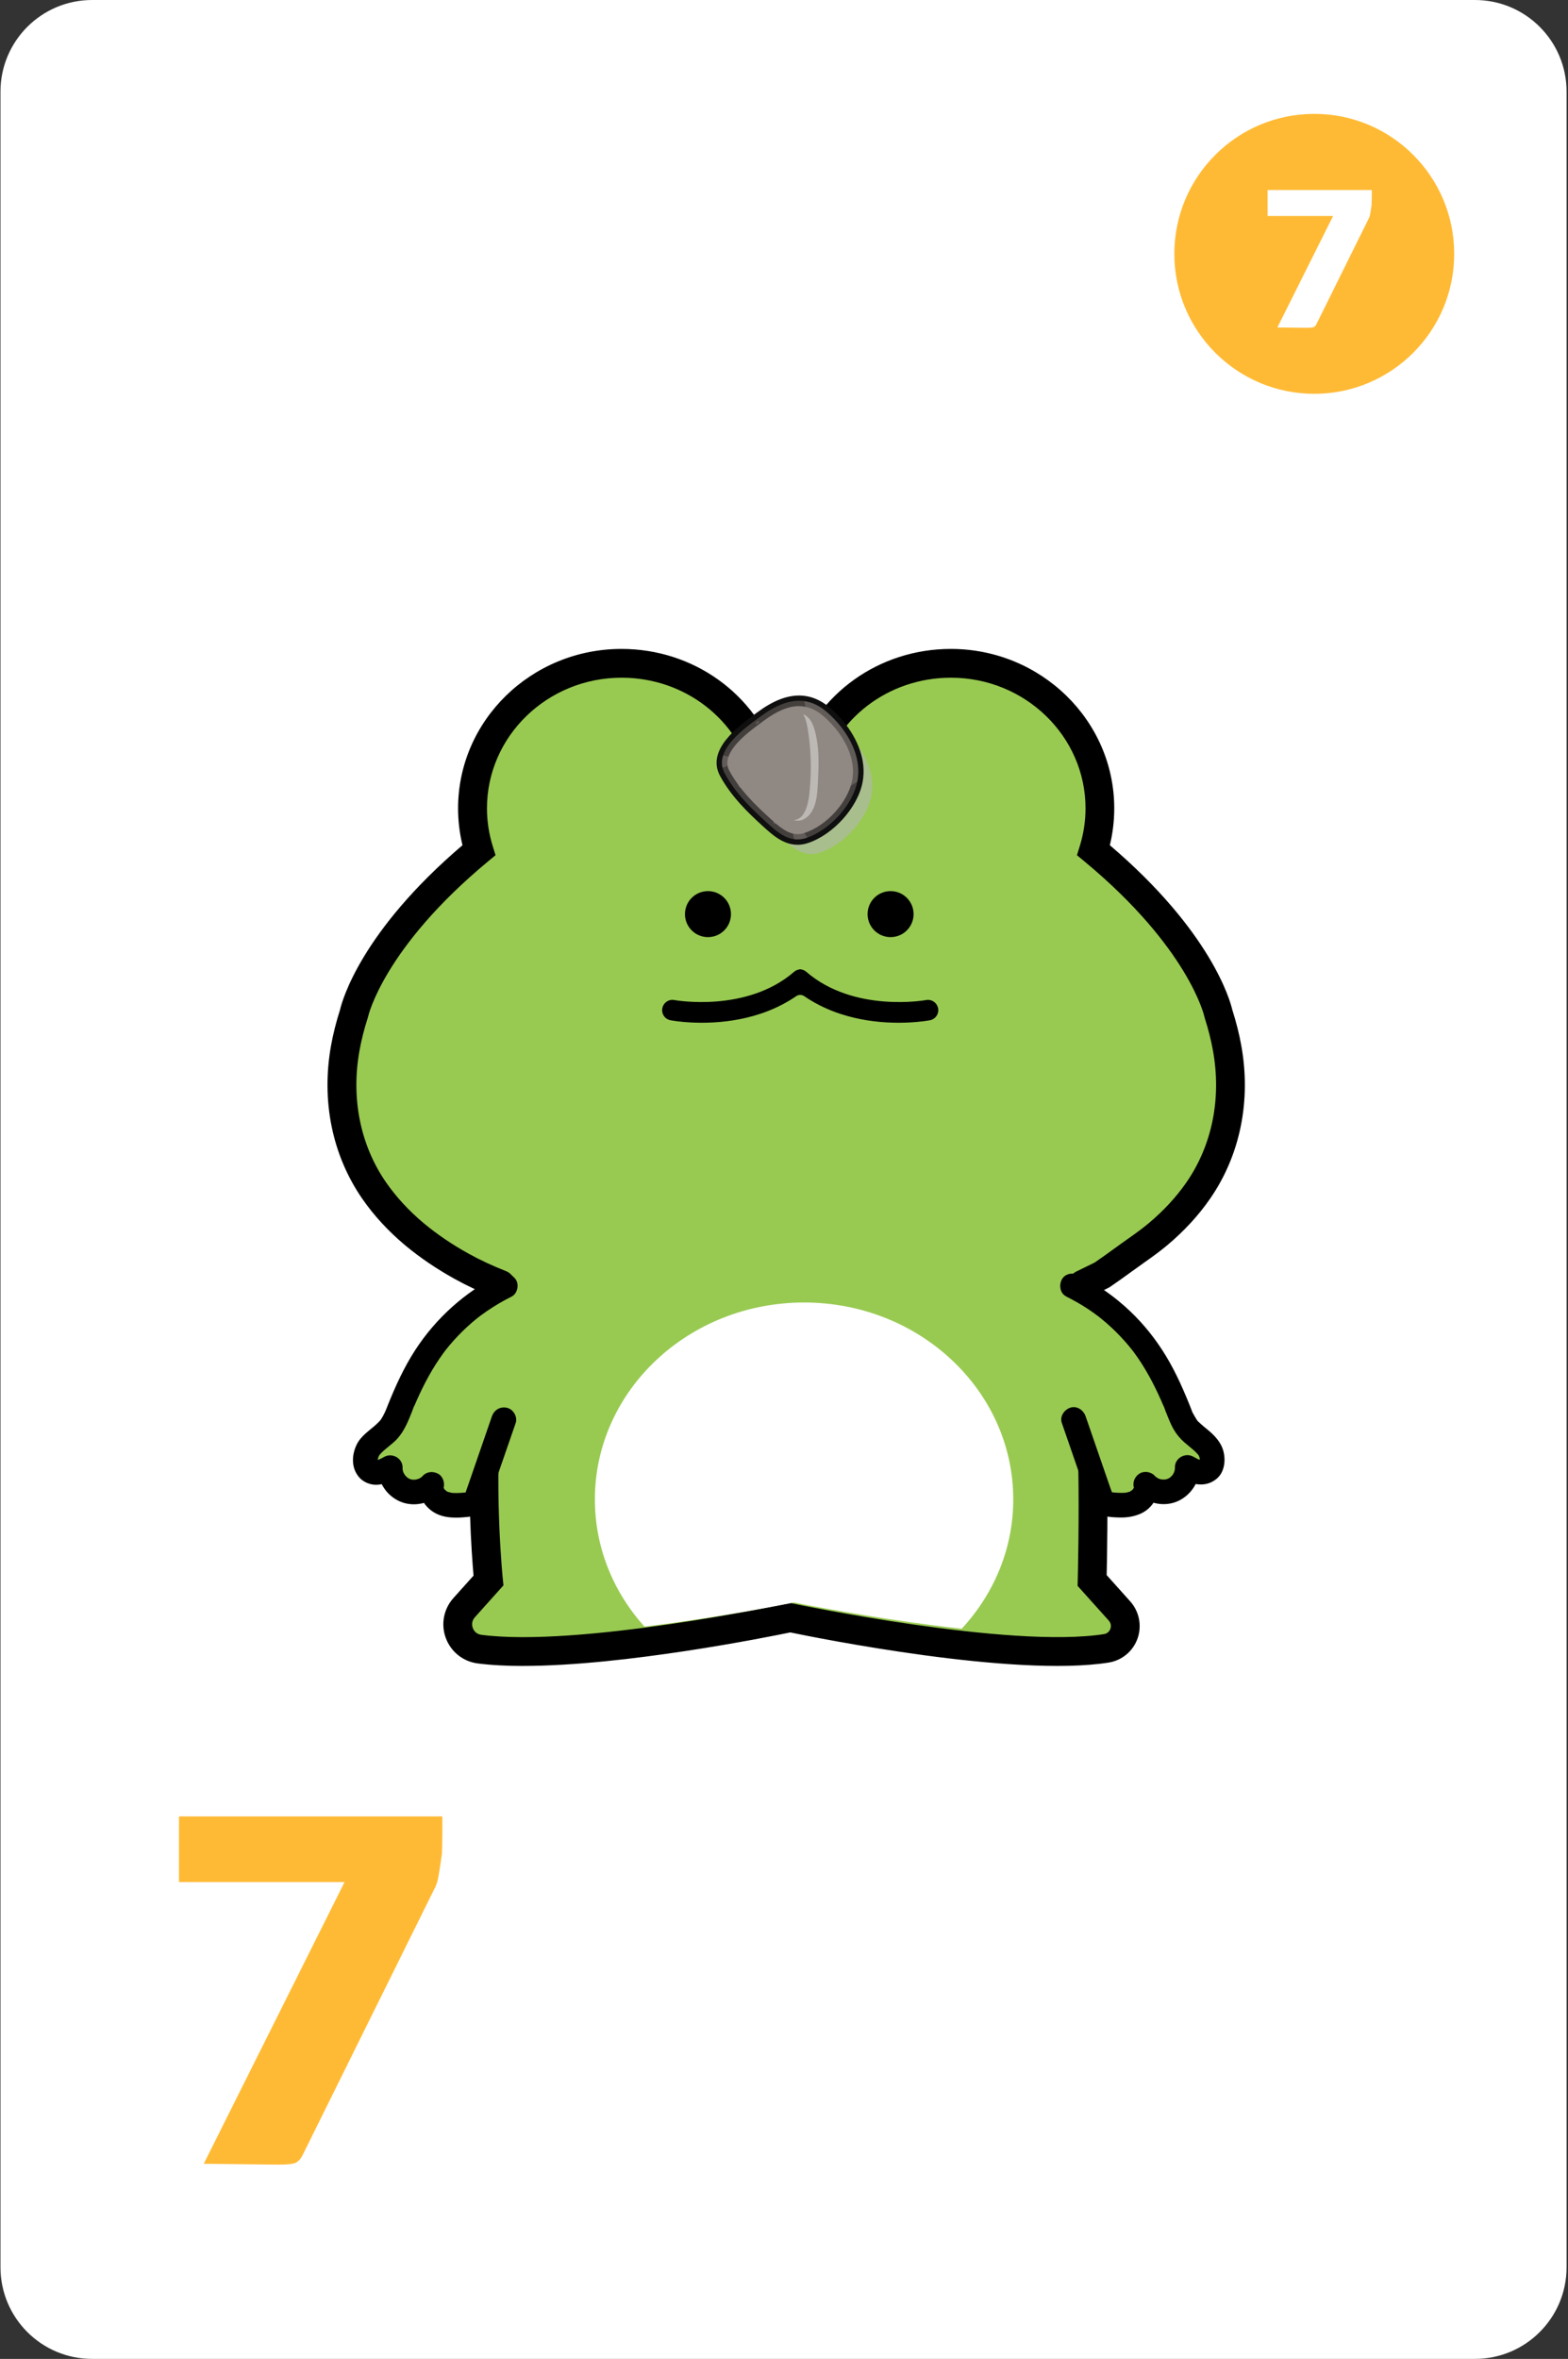<svg width="381" height="573" viewBox="0 0 381 573" fill="none" xmlns="http://www.w3.org/2000/svg">
<rect x="0" y="0" width="381" height="573" fill="#333333" stroke="none"/>
<g clip-path="url(#clip0_873_1174)">
<path d="M358.385 0H22.385C10.086 0 0.115 9.971 0.115 22.27V550.73C0.115 563.029 10.086 573 22.385 573H358.385C370.685 573 380.655 563.029 380.655 550.73V22.27C380.655 9.971 370.685 0 358.385 0Z" fill="white"/>
<path d="M319.346 95.66C338.123 95.66 353.346 80.438 353.346 61.66C353.346 42.882 338.123 27.66 319.346 27.66C300.568 27.66 285.346 42.882 285.346 61.66C285.346 80.438 300.568 95.66 319.346 95.66Z" fill="#FFBA35"/>
<path d="M333.325 46.152C333.325 46.653 333.325 47.224 333.325 47.865C333.325 48.478 333.311 49.105 333.283 49.746C333.199 50.386 333.102 51.027 332.99 51.668C332.907 52.281 332.754 52.782 332.531 53.172L319.868 78.748C319.645 79.166 319.381 79.417 319.074 79.5C318.768 79.584 318.252 79.626 317.528 79.626L310.382 79.542L323.922 52.462H308V46.152H333.325Z" fill="white"/>
<path d="M107.482 441.23C107.482 442.497 107.482 443.94 107.482 445.559C107.482 447.108 107.446 448.692 107.376 450.311C107.165 451.93 106.919 453.549 106.637 455.168C106.426 456.717 106.039 457.984 105.475 458.969L73.482 523.59C72.919 524.646 72.25 525.28 71.475 525.491C70.701 525.702 69.399 525.808 67.569 525.808L49.513 525.597L83.724 457.174H43.494V441.23H107.482Z" fill="#FFBA35"/>
<path d="M265.266 361.72L121.926 348.24V303.16H266.786L265.266 361.72Z" fill="#98CA51"/>
<path d="M121.627 312.02C118.397 310.75 115.237 309.29 112.167 307.6C108.117 305.36 104.257 302.78 100.717 299.84C97.007 296.74 93.667 293.2 90.927 289.24C83.827 279 81.697 266.65 83.887 254.56C84.397 251.74 85.117 248.96 85.997 246.24C85.997 246.24 89.477 228.83 116.347 206.55C115.347 203.32 114.807 199.91 114.807 196.37C114.807 176.91 131.017 161.14 151.017 161.14C168.127 161.14 182.447 172.69 186.237 188.2C186.847 188.08 189.837 188.1 191.027 188.12C192.227 188.11 195.217 188.08 195.817 188.2C199.607 172.68 213.927 161.14 231.037 161.14C251.037 161.14 267.247 176.91 267.247 196.37C267.247 199.91 266.707 203.33 265.707 206.55C292.587 228.82 296.057 246.24 296.057 246.24C296.937 248.97 297.657 251.75 298.167 254.56C300.357 266.65 298.227 279 291.127 289.24C288.387 293.19 285.047 296.73 281.337 299.84C279.687 301.22 277.947 302.48 276.187 303.71C273.357 305.7 270.597 307.79 267.737 309.73L263.057 312.02" fill="#98CA51"/>
<path d="M121.626 315.52C121.196 315.52 120.766 315.44 120.346 315.28C116.786 313.88 113.566 312.37 110.476 310.66C106.116 308.25 102.086 305.52 98.486 302.53C94.376 299.09 90.866 295.29 88.056 291.23C80.716 280.64 78.016 267.39 80.446 253.93C80.956 251.12 81.686 248.22 82.616 245.31C83.136 243.06 87.726 226.32 112.376 205.31C111.666 202.38 111.306 199.38 111.306 196.36C111.306 175 129.116 157.63 151.016 157.63C168.496 157.63 183.656 168.58 188.846 184.6C189.456 184.6 190.186 184.6 191.066 184.61C191.906 184.61 192.606 184.59 193.206 184.6C198.406 168.58 213.566 157.63 231.036 157.63C252.926 157.63 270.746 175 270.746 196.36C270.746 199.38 270.386 202.38 269.676 205.31C294.336 226.33 298.916 243.07 299.436 245.31C300.366 248.22 301.096 251.12 301.606 253.93C304.046 267.39 301.346 280.64 293.996 291.23C291.186 295.29 287.676 299.09 283.576 302.52C281.926 303.9 280.226 305.14 278.196 306.57C277.086 307.35 275.976 308.15 274.876 308.95C273.196 310.17 271.466 311.42 269.696 312.62L269.276 312.86L264.596 315.15C262.856 316 260.766 315.28 259.916 313.55C259.066 311.81 259.786 309.72 261.516 308.87L265.976 306.69C267.586 305.6 269.196 304.42 270.766 303.29C271.896 302.47 273.026 301.65 274.176 300.85C276.066 299.52 277.626 298.38 279.096 297.15C282.716 294.12 285.796 290.79 288.256 287.25C294.536 278.19 296.836 266.8 294.726 255.18C294.266 252.62 293.596 249.97 292.736 247.3L292.636 246.91C292.606 246.77 288.846 230.25 263.486 209.23L261.686 207.74L262.376 205.5C263.296 202.53 263.766 199.46 263.766 196.35C263.766 178.85 249.096 164.62 231.056 164.62C215.826 164.62 202.746 174.65 199.236 189.01L198.446 192.26L195.256 191.63C194.886 191.6 193.526 191.56 191.086 191.6C188.566 191.57 187.206 191.6 186.836 191.63L183.646 192.26L182.856 189.01C179.356 174.65 166.266 164.62 151.036 164.62C133.006 164.62 118.326 178.85 118.326 196.35C118.326 199.45 118.796 202.53 119.716 205.5L120.406 207.74L118.606 209.23C93.246 230.25 89.486 246.76 89.446 246.93L89.346 247.3C88.486 249.97 87.816 252.62 87.356 255.17C85.256 266.79 87.546 278.18 93.826 287.24C96.286 290.78 99.366 294.12 102.986 297.15C106.236 299.85 109.906 302.34 113.876 304.53C116.696 306.09 119.656 307.47 122.936 308.76C124.736 309.47 125.616 311.5 124.906 313.3C124.366 314.68 123.046 315.52 121.646 315.52H121.626ZM195.146 191.63C195.146 191.63 195.146 191.63 195.156 191.63H195.146ZM186.906 191.63H186.896C186.896 191.63 186.896 191.63 186.906 191.63Z" fill="black"/>
<path d="M118.135 344.24C116.655 363.96 118.705 383.92 118.705 383.92L112.785 390.51C109.525 394.14 111.665 399.94 116.495 400.58C140.935 403.78 192.035 392.96 192.035 392.96C192.035 392.96 244.915 404.16 268.815 400.4C273.105 399.73 274.915 394.55 272.025 391.33L265.375 383.92C265.375 383.92 265.775 368.51 265.485 354.98V346.28" fill="#98CA51"/>
<path d="M127.155 404.68C123.115 404.68 119.355 404.49 116.045 404.06C112.525 403.6 109.565 401.24 108.325 397.9C107.085 394.56 107.795 390.83 110.175 388.18L115.065 382.73C114.615 377.61 113.365 360.85 114.635 343.98C114.775 342.05 116.455 340.6 118.385 340.75C120.315 340.89 121.755 342.57 121.615 344.5C120.175 363.67 122.155 383.37 122.175 383.56L122.335 385.1L115.385 392.85C114.445 393.89 114.725 395.02 114.885 395.46C115.045 395.89 115.565 396.93 116.945 397.11C140.505 400.21 190.805 389.64 191.305 389.53L192.025 389.38L192.755 389.53C193.275 389.64 245.285 400.55 268.265 396.94C269.295 396.78 269.685 395.99 269.805 395.66C269.925 395.32 270.125 394.46 269.415 393.66L261.835 385.22L261.875 383.83C261.875 383.68 262.275 368.35 261.985 355.06V346.28C261.985 344.35 263.555 342.78 265.485 342.78C267.415 342.78 268.985 344.35 268.985 346.28V354.98C269.225 366.02 268.995 378.5 268.905 382.61L274.625 388.99C276.825 391.45 277.505 394.9 276.405 398.01C275.305 401.11 272.605 403.35 269.355 403.86C246.355 407.48 198.755 397.93 192.025 396.53C186.365 397.7 151.665 404.67 127.135 404.67L127.155 404.68Z" fill="black"/>
<g style="mix-blend-mode:multiply" opacity="0.6">
<path d="M211.876 189.61C211.366 184.48 207.996 179.66 204.146 176.39C198.846 171.9 193.306 173.81 188.206 177.59C184.496 180.34 176.446 185.82 179.476 191.4C181.996 196.05 185.666 199.69 189.536 203.21C192.316 205.74 195.236 208.43 199.266 207.11C204.936 205.25 210.636 199.1 211.736 193.28C211.966 192.05 212.006 190.82 211.886 189.6L211.876 189.61Z" fill="#B2B6B5"/>
</g>
<path d="M208.486 186.05C207.976 180.92 204.606 176.1 200.756 172.83C195.456 168.34 189.916 170.25 184.816 174.03C181.096 176.78 173.056 182.26 176.086 187.85C178.606 192.5 182.276 196.14 186.146 199.66C188.926 202.19 191.846 204.88 195.876 203.56C201.546 201.7 207.246 195.55 208.336 189.73C208.566 188.5 208.606 187.27 208.486 186.05Z" fill="#908882"/>
<path d="M193.787 204.2C190.707 204.2 188.317 202.02 186.007 199.92L185.957 199.87C182.447 196.68 178.487 192.87 175.837 187.98C172.847 182.47 180.127 177.12 184.037 174.25L184.657 173.8C188.167 171.2 191.277 169.94 194.167 169.94C196.577 169.94 198.857 170.84 200.957 172.62C205.397 176.39 208.327 181.4 208.787 186.03C208.917 187.31 208.867 188.57 208.637 189.79C207.547 195.61 201.867 201.92 195.977 203.84C195.247 204.08 194.507 204.2 193.797 204.2H193.787ZM194.157 170.52C191.387 170.52 188.387 171.75 184.987 174.27L184.367 174.72C180.597 177.49 173.587 182.64 176.337 187.71C178.937 192.52 182.867 196.29 186.337 199.45L186.387 199.5C188.617 201.53 190.917 203.63 193.777 203.63C194.427 203.63 195.107 203.52 195.777 203.3C201.487 201.43 206.987 195.33 208.047 189.69C208.267 188.53 208.317 187.32 208.197 186.09C207.747 181.6 204.897 176.73 200.567 173.06C198.577 171.37 196.427 170.52 194.157 170.52Z" fill="#626262"/>
<path d="M193.787 205.2C190.317 205.2 187.667 202.79 185.337 200.67C181.717 197.37 177.677 193.49 174.957 188.47C171.557 182.19 179.287 176.51 183.437 173.46L184.047 173.01C187.727 170.28 191.037 168.95 194.157 168.95C196.807 168.95 199.307 169.93 201.587 171.86C206.227 175.79 209.287 181.05 209.767 185.94C209.907 187.31 209.847 188.67 209.597 189.98C208.447 196.12 202.467 202.77 196.267 204.8C195.437 205.07 194.597 205.21 193.777 205.21L193.787 205.2ZM194.157 171.52C191.607 171.52 188.807 172.68 185.587 175.07L184.967 175.53C181.447 178.12 174.897 182.94 177.227 187.24C179.757 191.91 183.607 195.61 187.017 198.71C189.157 200.66 191.317 202.62 193.787 202.62C194.337 202.62 194.907 202.53 195.477 202.34C200.877 200.58 206.077 194.81 207.077 189.5C207.277 188.43 207.327 187.32 207.207 186.19C206.787 181.95 204.067 177.33 199.927 173.83C198.127 172.3 196.187 171.53 194.157 171.53V171.52Z" fill="#0F0F0F"/>
<g style="mix-blend-mode:multiply" opacity="0.4">
<path d="M208.486 186.05C207.976 180.92 204.606 176.1 200.756 172.83C195.456 168.34 189.916 170.25 184.816 174.03C181.096 176.78 173.056 182.26 176.086 187.85C178.606 192.5 182.276 196.14 186.146 199.66C188.926 202.19 191.846 204.88 195.876 203.56C201.546 201.7 207.246 195.55 208.336 189.73C208.566 188.5 208.606 187.27 208.486 186.05ZM196.856 190.52C196.666 193.04 196.396 198.65 193.066 199.21C190.566 199.63 187.766 196.95 186.116 195.43C183.426 192.97 180.446 190.56 178.466 187.46C177.636 186.15 176.996 184.91 177.486 183.36C177.896 182.06 179.166 181.01 180.156 180.15C182.036 178.53 183.936 176.9 185.976 175.49C187.926 173.68 190.176 171.8 192.866 171.98C195.466 172.15 196.006 175.45 196.326 177.48C196.996 181.75 197.186 186.22 196.856 190.53V190.52Z" fill="#908882"/>
</g>
<g style="mix-blend-mode:multiply" opacity="0.4">
<path d="M177.547 185.7C177.347 185.12 177.257 184.53 177.357 183.88C176.767 183.7 176.187 183.56 175.717 183.51C175.397 184.49 175.327 185.49 175.567 186.5C176.227 186.23 176.887 185.96 177.547 185.7Z" fill="#908882"/>
</g>
<g style="mix-blend-mode:multiply" opacity="0.4">
<path d="M193.697 199.03C193.497 199.11 193.287 199.18 193.067 199.21C192.817 199.25 192.567 199.26 192.307 199.24C192.427 200.79 192.617 202.33 192.937 203.84C193.847 203.97 194.827 203.9 195.867 203.56C195.967 203.53 196.067 203.48 196.167 203.45C195.267 202.02 194.417 200.55 193.697 199.03Z" fill="#908882"/>
</g>
<g style="mix-blend-mode:multiply" opacity="0.4">
<path d="M196.847 181.99C197.067 184.83 197.077 187.71 196.857 190.52C196.747 191.89 196.617 194.19 195.987 196.09C197.807 195.17 199.857 194.55 201.577 193.73C203.907 192.62 206.087 191.25 208.297 189.91C208.307 189.85 208.327 189.79 208.337 189.74C208.567 188.51 208.607 187.28 208.487 186.06C207.977 180.93 204.607 176.11 200.757 172.84C199.007 171.35 197.227 170.57 195.438 170.32C196.087 173.84 196.977 177.25 196.877 180.92C196.877 181.28 196.847 181.64 196.837 181.99H196.847Z" fill="#908882"/>
</g>
<g style="mix-blend-mode:screen" opacity="0.4">
<path d="M195.157 173.47C195.867 174.65 196.137 176.27 196.327 177.47C196.997 181.74 197.187 186.21 196.857 190.52C196.667 193.04 196.397 198.65 193.067 199.21C192.977 199.23 192.887 199.23 192.797 199.23C193.787 199.45 194.777 199.39 195.647 198.82C198.437 197.02 198.607 192.87 198.747 189.91C198.907 186.39 199.077 182.87 198.417 179.37C197.947 176.89 197.347 174.49 195.157 173.46V173.47Z" fill="white"/>
</g>
<g style="mix-blend-mode:multiply" opacity="0.4">
<path d="M183.826 180.22C183.596 180.04 183.346 180.09 183.126 180.22C182.866 180.3 182.656 180.53 182.526 180.78C182.336 181.17 182.186 181.9 182.686 182.11C182.936 182.21 183.336 182 183.506 181.83C183.776 181.55 183.976 181.27 184.056 180.88C184.096 180.67 184.006 180.35 183.836 180.21L183.826 180.22Z" fill="#908882"/>
</g>
<g style="mix-blend-mode:multiply" opacity="0.4">
<path d="M185.067 182.79C185.067 182.79 185.007 182.75 184.987 182.73C184.647 182.49 184.017 183.18 184.247 183.51C184.267 183.54 184.287 183.57 184.307 183.6C184.647 184.08 185.477 183.08 185.077 182.8L185.067 182.79Z" fill="#908882"/>
</g>
<g style="mix-blend-mode:multiply" opacity="0.4">
<path d="M188.215 188.27C188.215 188.27 188.175 188.23 188.135 188.21C188.055 188.15 187.895 188.32 187.945 188.4C187.915 188.45 187.915 188.5 187.975 188.51C188.005 188.51 188.035 188.51 188.075 188.51C188.165 188.51 188.295 188.34 188.215 188.27Z" fill="#908882"/>
</g>
<g style="mix-blend-mode:multiply" opacity="0.4">
<path d="M202.836 190.48C202.836 190.48 202.786 190.48 202.756 190.49C202.746 190.49 202.726 190.5 202.716 190.51C202.706 190.51 202.696 190.52 202.676 190.54C202.676 190.54 202.676 190.54 202.666 190.54C202.646 190.55 202.636 190.58 202.616 190.6C202.616 190.6 202.616 190.62 202.606 190.63C202.606 190.65 202.586 190.67 202.586 190.69C202.586 190.69 202.586 190.7 202.586 190.71C202.586 190.74 202.586 190.77 202.636 190.79H202.656C202.656 190.79 202.716 190.79 202.746 190.76C202.876 190.74 203.016 190.47 202.836 190.47V190.48Z" fill="#908882"/>
</g>
<g style="mix-blend-mode:multiply" opacity="0.4">
<path d="M203.827 184.31C203.847 184.13 203.817 183.96 203.727 183.84C203.677 183.78 203.627 183.77 203.547 183.79C203.457 183.82 203.387 183.87 203.317 183.93C203.327 183.85 203.247 183.81 203.157 183.9C203.007 184.05 202.947 184.3 202.947 184.5C202.947 184.69 203.007 185.04 203.267 185.03C203.547 185.02 203.737 184.75 203.797 184.45C203.817 184.4 203.827 184.35 203.817 184.31H203.827Z" fill="#908882"/>
</g>
<g style="mix-blend-mode:multiply" opacity="0.4">
<path d="M204.966 188.25C204.906 188.09 204.706 188.31 204.666 188.39C204.446 188.62 204.616 188.89 204.856 188.62C204.956 188.51 205.026 188.39 204.966 188.24V188.25Z" fill="#908882"/>
</g>
<g style="mix-blend-mode:multiply" opacity="0.4">
<path d="M204.287 193.71C204.137 193.67 203.997 193.71 203.867 193.83C203.597 193.81 203.447 194.07 203.367 194.28C203.277 194.51 203.207 194.86 203.417 195.03C203.667 195.25 204.037 194.97 204.207 194.78C204.257 194.73 204.267 194.71 204.257 194.72C204.297 194.68 204.327 194.64 204.357 194.59C204.427 194.48 204.457 194.36 204.487 194.23C204.537 194.04 204.497 193.78 204.287 193.71Z" fill="#908882"/>
</g>
<g style="mix-blend-mode:multiply" opacity="0.4">
<path d="M197.787 200.05C197.787 200.05 197.747 200.07 197.717 200.08C197.657 200.1 197.487 200.28 197.597 200.34C197.607 200.34 197.627 200.36 197.637 200.36C197.867 200.49 198.007 199.96 197.777 200.05H197.787Z" fill="#908882"/>
</g>
<g style="mix-blend-mode:multiply" opacity="0.4">
<path d="M188.457 199.51C188.437 199.36 188.277 199.41 188.177 199.53C188.177 199.53 188.157 199.51 188.147 199.51C188.037 199.44 187.887 199.64 187.927 199.74C188.017 199.97 188.147 200.25 188.427 200.08C188.527 200.02 188.607 199.9 188.617 199.79C188.637 199.64 188.467 199.63 188.457 199.52V199.51Z" fill="#908882"/>
</g>
<g style="mix-blend-mode:multiply" opacity="0.4">
<path d="M180.076 190.48C180.076 190.48 180.076 190.44 180.046 190.42C179.976 190.26 179.846 190.14 179.686 190.1C179.506 190.06 179.326 190.3 179.336 190.47C179.336 190.56 179.376 190.63 179.416 190.69C179.416 190.94 179.566 191.2 179.806 191.26C179.916 191.28 180.016 191.19 180.066 191.1C180.156 190.93 180.156 190.69 180.076 190.48Z" fill="#908882"/>
</g>
<g style="mix-blend-mode:multiply" opacity="0.4">
<path d="M186.877 192.66C186.877 192.66 186.847 192.7 186.837 192.72C186.797 192.72 186.747 192.72 186.707 192.72C186.447 192.8 186.387 193.1 186.417 193.34C186.457 193.63 186.707 193.88 186.977 193.97C187.297 194.08 187.607 193.78 187.797 193.56C188.317 192.98 187.437 192 186.867 192.65L186.877 192.66Z" fill="#908882"/>
</g>
<g style="mix-blend-mode:multiply" opacity="0.4">
<path d="M194.155 177.33C193.965 177.33 193.825 177.44 193.725 177.59C193.705 177.59 193.685 177.59 193.675 177.61C193.395 177.74 193.235 178.25 193.465 178.49C194.295 179.33 194.775 177.34 194.155 177.34V177.33Z" fill="#908882"/>
</g>
<g style="mix-blend-mode:multiply" opacity="0.4">
<path d="M184.266 175.15C184.186 175.19 184.116 175.24 184.056 175.29C183.886 175.33 183.746 175.54 183.696 175.69C183.686 175.73 183.676 175.8 183.716 175.83C183.966 176.03 184.496 175.49 184.436 175.23C184.416 175.15 184.346 175.11 184.266 175.15Z" fill="#908882"/>
</g>
<g style="mix-blend-mode:multiply" opacity="0.4">
<path d="M180.016 185.44C180.016 185.44 179.896 185.42 179.846 185.44C179.836 185.42 179.826 185.4 179.816 185.38C179.796 185.35 179.766 185.33 179.726 185.34C179.396 185.41 179.386 185.82 179.576 186.03C179.776 186.25 180.246 185.67 180.006 185.44H180.016Z" fill="#908882"/>
</g>
<g style="mix-blend-mode:multiply" opacity="0.4">
<path d="M200.637 179.89C200.587 179.83 200.517 179.86 200.457 179.91C200.447 179.91 200.427 179.91 200.407 179.91C200.177 180.03 200.057 180.55 200.327 180.68C200.487 180.75 200.617 180.6 200.697 180.47C200.817 180.28 200.767 180.04 200.627 179.87L200.637 179.89Z" fill="#908882"/>
</g>
<g style="mix-blend-mode:multiply" opacity="0.4">
<path d="M201.807 177.51C201.807 177.51 201.767 177.48 201.747 177.46C201.687 177.34 201.467 177.53 201.497 177.64C201.517 177.73 201.527 177.75 201.617 177.78C201.727 177.82 201.927 177.57 201.807 177.5V177.51Z" fill="#908882"/>
</g>
<g style="mix-blend-mode:multiply" opacity="0.4">
<path d="M197.277 172.27C197.277 172.27 197.277 172.21 197.247 172.19C197.207 172.17 197.187 172.13 197.177 172.09C197.177 172.09 197.167 172.07 197.157 172.07C197.087 171.99 196.987 172.11 196.937 172.21C196.937 172.18 196.927 172.15 196.937 172.13C196.957 172.08 196.887 172.1 196.877 172.13C196.817 172.26 197.007 172.75 197.187 172.69C197.367 172.63 197.347 172.44 197.287 172.28L197.277 172.27Z" fill="#908882"/>
</g>
<g style="mix-blend-mode:multiply" opacity="0.4">
<path d="M206.277 182.62C206.277 182.62 206.257 182.6 206.247 182.59C206.307 182.42 206.127 182.4 206.017 182.49C205.947 182.55 205.817 182.82 206.017 182.81C206.057 182.81 206.097 182.82 206.127 182.84C206.217 182.87 206.337 182.7 206.277 182.63V182.62Z" fill="#908882"/>
</g>
<g style="mix-blend-mode:multiply" opacity="0.4">
<path d="M200.237 190.13C200.207 190.19 200.177 190.25 200.147 190.31C200.117 190.35 200.067 190.41 200.097 190.46C200.097 190.46 200.097 190.46 200.097 190.47C200.117 190.51 200.177 190.51 200.217 190.48C200.347 190.38 200.427 190.31 200.477 190.14C200.547 189.93 200.297 189.99 200.237 190.12V190.13Z" fill="#908882"/>
</g>
<g style="mix-blend-mode:multiply" opacity="0.4">
<path d="M199.326 196.88C199.326 196.88 199.326 196.83 199.306 196.82C199.006 196.61 198.806 197.36 199.216 197.14C199.276 197.11 199.376 196.96 199.326 196.88Z" fill="#908882"/>
</g>
<path d="M233.677 395.64C241.467 387.23 246.207 376.25 246.207 364.22C246.207 337.8 223.447 316.39 195.377 316.39C167.307 316.39 144.547 337.81 144.547 364.22C144.547 376 149.087 386.79 156.597 395.12C175.777 392.77 192.927 389.26 192.927 389.26C192.927 389.26 212.807 393.33 233.697 395.64H233.677Z" fill="white"/>
<path d="M122.707 312.35C115.417 315.94 109.057 321.41 104.407 328.08C101.367 332.43 99.077 337.26 97.107 342.19C96.427 343.89 95.767 345.65 94.587 347.05C93.157 348.76 91.077 349.84 89.737 351.62C88.397 353.4 88.257 356.48 90.277 357.41C91.737 358.08 93.417 357.26 94.807 356.45C94.737 358.8 96.247 361.12 98.427 362C100.607 362.88 103.307 362.27 104.897 360.54C104.377 362.42 105.837 364.38 107.647 365.11C109.457 365.84 111.477 365.67 113.407 365.48C113.937 365.43 114.487 365.37 114.927 365.08C115.517 364.69 115.787 363.97 116.027 363.29C118.157 357.14 120.277 350.99 122.407 344.84" fill="#98CA51"/>
<path d="M121.196 309.76C112.966 313.84 105.936 320.2 100.926 327.89C98.176 332.12 96.076 336.72 94.206 341.4C94.096 341.66 93.996 341.93 93.896 342.19C93.846 342.32 93.786 342.45 93.736 342.58C93.706 342.65 93.566 342.99 93.726 342.61C93.886 342.21 93.706 342.64 93.666 342.74C93.606 342.87 93.546 343 93.486 343.13C93.346 343.42 93.206 343.7 93.056 343.98C92.916 344.23 92.776 344.47 92.626 344.7C92.546 344.82 92.466 344.93 92.386 345.05C92.346 345.11 92.156 345.42 92.366 345.08C92.576 344.74 92.346 345.08 92.266 345.17C92.176 345.27 92.086 345.37 91.986 345.46C91.776 345.68 91.556 345.89 91.326 346.09C89.676 347.57 87.676 348.83 86.676 350.89C85.426 353.45 85.316 356.61 87.276 358.86C88.316 360.05 89.986 360.72 91.556 360.67C93.276 360.61 94.846 359.9 96.316 359.06C94.816 358.2 93.306 357.33 91.806 356.47C91.766 360.06 93.986 363.38 97.276 364.76C100.566 366.14 104.576 365.26 107.016 362.68L102.006 359.76C101.266 362.81 102.846 365.81 105.476 367.39C107.916 368.85 110.886 368.77 113.606 368.48C114.546 368.38 115.426 368.26 116.266 367.79C117.046 367.36 117.706 366.67 118.156 365.9C118.846 364.72 119.196 363.29 119.646 362.01C120.536 359.44 121.426 356.87 122.316 354.3C123.316 351.42 124.306 348.54 125.306 345.66C125.816 344.18 124.716 342.31 123.206 341.97C121.536 341.59 120.066 342.48 119.516 344.07C117.996 348.47 116.476 352.87 114.956 357.27C114.576 358.36 114.206 359.45 113.826 360.54C113.636 361.08 113.446 361.63 113.256 362.17C113.176 362.4 113.096 362.63 113.016 362.86C112.846 363.33 113.226 362.26 112.986 362.88C112.856 363.22 113.426 362.47 113.146 362.7C112.896 362.9 113.446 362.5 113.426 362.52C113.066 362.75 113.446 362.38 113.606 362.46C113.576 362.45 113.356 362.52 113.316 362.53C113.016 362.63 113.596 362.49 113.616 362.49C113.496 362.48 113.326 362.52 113.196 362.53C112.896 362.56 112.596 362.59 112.296 362.61C111.806 362.65 111.316 362.67 110.826 362.67C110.566 362.67 110.306 362.67 110.036 362.65C109.926 362.65 109.816 362.63 109.706 362.62C109.326 362.6 110.296 362.75 109.736 362.62C109.446 362.55 109.166 362.47 108.876 362.4C108.786 362.38 108.456 362.22 108.836 362.4C109.276 362.61 108.726 362.33 108.676 362.31C108.596 362.27 108.516 362.22 108.436 362.17C108.166 362 108.186 361.82 108.516 362.26C108.396 362.1 108.186 361.97 108.046 361.81C107.966 361.73 107.696 361.4 107.986 361.76C108.276 362.12 108.016 361.78 107.956 361.69C107.896 361.59 107.846 361.47 107.776 361.37C107.596 361.08 107.936 361.92 107.876 361.59C107.856 361.48 107.816 361.36 107.776 361.25C107.656 360.95 107.786 361.85 107.806 361.53C107.806 361.45 107.806 361.35 107.806 361.27C107.776 360.67 107.656 361.96 107.806 361.36C108.106 360.11 107.616 358.6 106.426 357.97C105.236 357.34 103.726 357.45 102.786 358.44C102.706 358.53 102.616 358.61 102.536 358.7C102.456 358.78 102.036 359.11 102.426 358.82C102.796 358.54 102.446 358.8 102.366 358.85C102.266 358.92 102.166 358.98 102.056 359.04C101.946 359.1 101.746 359.17 101.656 359.25C101.736 359.17 102.266 359.02 101.876 359.16C101.646 359.24 101.416 359.31 101.186 359.37C101.036 359.41 100.886 359.43 100.746 359.46C100.376 359.54 101.376 359.43 101.006 359.42C100.766 359.42 100.526 359.44 100.286 359.43C99.786 359.41 100.236 359.41 100.456 359.48C100.346 359.45 100.216 359.44 100.106 359.41C99.996 359.38 99.876 359.35 99.756 359.32C99.636 359.29 99.156 359.08 99.606 359.29C100.056 359.5 99.356 359.16 99.236 359.08C99.136 359.02 99.036 358.95 98.936 358.89C98.626 358.71 99.426 359.33 99.046 358.98C98.866 358.82 98.696 358.66 98.526 358.48C98.446 358.39 98.376 358.29 98.286 358.21C98.776 358.67 98.526 358.52 98.386 358.31C98.256 358.11 98.136 357.9 98.026 357.68C97.796 357.23 98.066 357.61 98.076 357.82C98.076 357.71 97.996 357.58 97.956 357.48C97.886 357.25 97.866 357 97.786 356.78C98.006 357.41 97.836 357.25 97.826 356.95C97.826 356.8 97.826 356.65 97.826 356.5C97.856 354.2 95.266 352.79 93.316 353.91C93.096 354.03 92.886 354.16 92.666 354.27C92.556 354.33 92.056 354.49 91.986 354.6C92.116 354.37 92.476 354.44 92.106 354.54C91.966 354.58 91.836 354.63 91.706 354.66C91.606 354.69 91.506 354.7 91.406 354.73C91.046 354.83 92.046 354.71 91.496 354.7C90.946 354.69 92.166 354.81 91.406 354.67C91.086 354.61 91.686 354.76 91.706 354.8C91.706 354.8 91.496 354.66 91.466 354.65C91.496 354.65 92.046 355.16 91.756 354.85C91.676 354.76 91.536 354.57 91.806 354.95C92.196 355.49 91.656 354.76 91.686 354.67C91.726 354.56 91.856 355.39 91.866 355.06C91.866 355 91.826 354.91 91.806 354.86C91.806 354.86 91.726 354.6 91.746 354.58C91.776 354.54 91.796 355.44 91.806 354.94C91.806 354.77 91.806 354.59 91.806 354.42C91.806 353.79 91.646 355.09 91.806 354.46C91.846 354.28 91.886 354.11 91.946 353.94C91.976 353.86 92.036 353.73 92.046 353.65C92.046 353.64 91.746 354.26 91.896 354.01C91.986 353.86 92.056 353.69 92.146 353.54C92.166 353.5 92.296 353.35 92.306 353.29C92.256 353.51 91.886 353.8 92.246 353.38C93.546 351.86 95.336 350.86 96.646 349.36C98.296 347.47 99.186 345.22 100.106 342.91C100.306 342.41 100.466 341.79 100.756 341.33C100.756 341.35 100.536 341.84 100.676 341.52C100.716 341.42 100.766 341.31 100.806 341.21C100.936 340.9 101.076 340.58 101.216 340.27C101.656 339.26 102.126 338.27 102.606 337.28C103.606 335.24 104.706 333.24 105.926 331.33C106.496 330.44 107.096 329.56 107.716 328.71C107.856 328.52 108.006 328.33 108.146 328.13C108.456 327.71 108.096 328.19 108.046 328.25C108.126 328.14 108.216 328.03 108.296 327.93C108.616 327.53 108.936 327.13 109.266 326.74C110.566 325.2 111.966 323.74 113.446 322.37C114.296 321.58 115.176 320.82 116.086 320.1C116.246 319.97 116.956 319.5 116.286 319.94C116.516 319.79 116.726 319.61 116.946 319.45C117.416 319.1 117.886 318.77 118.366 318.44C120.256 317.15 122.236 315.99 124.286 314.97C125.696 314.27 126.196 312.16 125.366 310.87C124.436 309.43 122.766 309.05 121.266 309.79L121.196 309.76Z" fill="black"/>
<path d="M260.598 312.35C267.888 315.94 274.248 321.41 278.898 328.08C281.938 332.43 284.228 337.26 286.198 342.19C286.878 343.89 287.538 345.65 288.718 347.05C290.148 348.76 292.228 349.84 293.568 351.62C294.908 353.4 295.048 356.48 293.028 357.41C291.568 358.08 289.888 357.26 288.498 356.45C288.568 358.8 287.058 361.12 284.878 362C282.698 362.88 279.998 362.27 278.408 360.54C278.928 362.42 277.468 364.38 275.658 365.11C273.848 365.84 271.828 365.67 269.898 365.48C269.368 365.43 268.818 365.37 268.378 365.08C267.788 364.69 267.518 363.97 267.278 363.29C265.148 357.14 263.028 350.99 260.898 344.84" fill="#98CA51"/>
<path d="M259.077 314.94C260.917 315.85 262.697 316.87 264.407 318C265.237 318.55 266.037 319.12 266.827 319.72C267.427 320.17 266.527 319.48 266.947 319.81C267.137 319.96 267.317 320.11 267.507 320.26C267.927 320.6 268.347 320.96 268.767 321.31C270.287 322.63 271.727 324.04 273.077 325.54C273.767 326.3 274.427 327.09 275.057 327.89C275.117 327.97 275.187 328.05 275.247 328.13C275.497 328.45 274.907 327.68 275.157 328.01C275.297 328.2 275.447 328.39 275.587 328.58C275.897 329 276.197 329.43 276.497 329.86C277.767 331.7 278.897 333.63 279.937 335.61C280.467 336.62 280.967 337.64 281.447 338.67C281.667 339.15 281.887 339.64 282.107 340.12C282.227 340.4 282.347 340.68 282.467 340.95C282.517 341.05 282.557 341.16 282.597 341.26C282.677 341.44 282.947 341.82 282.597 341.28C282.867 341.7 283.017 342.29 283.197 342.75C283.397 343.25 283.587 343.75 283.797 344.24C284.277 345.39 284.747 346.55 285.417 347.6C286.087 348.65 286.867 349.56 287.777 350.36C288.517 351.01 289.297 351.6 290.037 352.25C290.467 352.63 290.847 353.04 291.237 353.47C291.467 353.72 291.047 353.22 291.047 353.22C291.067 353.3 291.207 353.46 291.247 353.54C291.297 353.63 291.347 353.72 291.397 353.81C291.547 354.09 291.397 354.2 291.307 353.58C291.337 353.77 291.447 353.98 291.497 354.17C291.517 354.24 291.527 354.32 291.547 354.4C291.677 354.89 291.497 354.3 291.517 354.13C291.497 354.32 291.547 354.54 291.537 354.73C291.537 354.73 291.537 355 291.517 355.02C291.547 354.99 291.697 354.18 291.547 354.72C291.527 354.79 291.507 354.86 291.497 354.93C291.407 355.39 291.807 354.4 291.627 354.67C291.547 354.79 291.207 355.34 291.537 354.88C291.827 354.48 291.647 354.74 291.537 354.83C291.317 355.02 292.217 354.43 291.757 354.66C291.657 354.71 291.447 354.79 291.827 354.66C292.417 354.44 291.637 354.71 291.637 354.69C291.627 354.63 292.277 354.69 291.937 354.64C291.297 354.55 291.977 354.78 292.027 354.7C291.987 354.77 291.327 354.52 291.217 354.49C290.687 354.33 291.267 354.54 291.337 354.55C291.177 354.52 290.997 354.39 290.847 354.32C290.557 354.17 290.277 354.02 289.997 353.86C288.047 352.74 285.457 354.15 285.487 356.45C285.487 356.57 285.487 356.69 285.487 356.81C285.487 356.93 285.427 357.48 285.487 356.95C285.547 356.42 285.417 357.19 285.377 357.34C285.337 357.47 285.247 357.64 285.237 357.77C285.237 357.66 285.517 357.18 285.327 357.55C285.217 357.76 285.107 357.98 284.977 358.18C284.917 358.28 284.587 358.7 284.897 358.32C285.187 357.96 284.907 358.29 284.847 358.37C284.687 358.55 284.517 358.72 284.337 358.88C283.967 359.21 284.247 358.87 284.447 358.8C284.347 358.83 284.237 358.94 284.147 359C284.047 359.06 283.937 359.12 283.837 359.18C283.737 359.23 283.247 359.47 283.707 359.25C284.127 359.05 283.747 359.22 283.637 359.25C283.527 359.29 283.407 359.32 283.287 359.35C283.167 359.38 283.047 359.4 282.937 359.42C282.567 359.5 283.647 359.38 283.107 359.39C282.867 359.39 282.627 359.39 282.387 359.39C281.977 359.39 282.527 359.41 282.647 359.44C282.507 359.4 282.347 359.39 282.207 359.36C281.967 359.31 281.737 359.24 281.517 359.16C281.037 358.99 281.497 359.08 281.647 359.22C281.567 359.15 281.417 359.11 281.327 359.06C281.117 358.94 280.927 358.78 280.717 358.67C281.287 358.96 281.037 358.93 280.837 358.74C280.727 358.64 280.617 358.53 280.517 358.42C279.637 357.49 277.967 357.25 276.877 357.95C275.727 358.69 275.177 360 275.497 361.34C275.497 360.67 275.627 361.86 275.497 361.34C275.497 361.42 275.467 361.53 275.487 361.6C275.467 361.51 275.657 360.87 275.507 361.32C275.477 361.4 275.447 361.49 275.427 361.57C275.367 361.86 275.547 361.28 275.567 361.27C275.467 361.38 275.257 361.74 275.197 361.89C275.347 361.47 275.537 361.5 275.327 361.71C275.267 361.78 275.197 361.85 275.137 361.91C275.077 361.97 274.997 362.04 274.937 362.1C274.577 362.45 275.037 362 275.107 361.98C274.927 362.03 274.717 362.23 274.557 362.32C274.487 362.36 274.377 362.39 274.307 362.44C274.457 362.32 274.837 362.25 274.437 362.36C274.187 362.43 273.937 362.5 273.687 362.56C273.577 362.58 273.097 362.65 273.537 362.6C273.977 362.55 273.567 362.6 273.497 362.6C272.937 362.63 272.377 362.65 271.807 362.62C271.317 362.6 270.827 362.56 270.337 362.51C270.187 362.5 270.037 362.48 269.887 362.47C269.447 362.42 269.797 362.47 269.887 362.47C270.447 362.54 269.887 362.47 269.887 362.46C269.637 362.38 269.627 362.39 269.867 362.49C270.067 362.59 270.097 362.6 269.957 362.52C269.657 362.35 270.217 362.73 270.207 362.72C269.837 362.42 270.357 362.82 270.357 362.91C270.357 362.87 270.257 362.71 270.227 362.68C270.057 362.43 270.337 362.98 270.347 362.99C270.207 362.46 269.977 361.95 269.797 361.43C269.417 360.34 269.047 359.25 268.667 358.16C267.897 355.94 267.137 353.72 266.367 351.5C265.507 349.01 264.647 346.52 263.787 344.03C263.277 342.55 261.707 341.41 260.097 341.93C258.627 342.4 257.457 344.03 257.997 345.62C259.777 350.76 261.547 355.9 263.327 361.03C264.287 363.8 264.967 367.46 268.297 368.24C269.577 368.54 271.047 368.61 272.367 368.62C274.027 368.63 275.637 368.35 277.167 367.68C280.177 366.34 282.077 362.97 281.287 359.72L276.277 362.64C278.717 365.22 282.747 366.1 286.017 364.72C289.287 363.34 291.527 360.02 291.487 356.43C289.987 357.29 288.477 358.16 286.977 359.02C288.117 359.67 289.337 360.29 290.637 360.5C292.477 360.8 294.177 360.41 295.627 359.21C297.507 357.64 297.857 354.84 297.287 352.58C296.697 350.24 295.017 348.57 293.207 347.1C292.787 346.76 292.367 346.42 291.967 346.06C291.787 345.9 291.617 345.74 291.447 345.58C291.337 345.47 290.837 345.07 290.827 344.91C290.827 344.93 291.237 345.5 290.907 345.02C290.827 344.9 290.747 344.79 290.667 344.67C290.517 344.44 290.367 344.19 290.237 343.95C289.987 343.49 289.627 342.94 289.497 342.43C289.517 342.5 289.757 343.06 289.557 342.56C289.507 342.43 289.447 342.3 289.397 342.17C289.287 341.91 289.187 341.64 289.087 341.38C288.857 340.82 288.637 340.25 288.397 339.69C287.857 338.4 287.307 337.12 286.717 335.85C285.697 333.65 284.587 331.49 283.327 329.41C280.917 325.42 277.977 321.71 274.597 318.5C270.897 314.99 266.667 312 262.097 309.74C260.697 309.04 258.787 309.32 257.997 310.82C257.277 312.18 257.567 314.18 259.077 314.92V314.94Z" fill="black"/>
<path d="M172.026 227.64C175.113 227.64 177.616 225.137 177.616 222.05C177.616 218.963 175.113 216.46 172.026 216.46C168.938 216.46 166.436 218.963 166.436 222.05C166.436 225.137 168.938 227.64 172.026 227.64Z" fill="black"/>
<path d="M216.397 227.64C219.484 227.64 221.987 225.137 221.987 222.05C221.987 218.963 219.484 216.46 216.397 216.46C213.309 216.46 210.807 218.963 210.807 222.05C210.807 225.137 213.309 227.64 216.397 227.64Z" fill="black"/>
<path d="M227.936 244.91C227.676 243.55 226.366 242.67 225.016 242.92C224.846 242.96 207.496 246.08 195.916 236.06C195.546 235.74 195.106 235.55 194.646 235.48V235.45C194.576 235.45 194.506 235.45 194.436 235.46C194.366 235.46 194.296 235.44 194.226 235.45V235.48C193.776 235.55 193.326 235.74 192.956 236.06C181.376 246.08 164.036 242.96 163.856 242.92C162.506 242.66 161.196 243.55 160.936 244.91C160.676 246.27 161.566 247.58 162.926 247.83C163.176 247.88 165.136 248.24 168.136 248.38C174.246 248.67 184.626 248.04 193.446 241.99C194.046 241.57 194.836 241.57 195.436 241.99C204.256 248.04 214.636 248.67 220.746 248.38C223.746 248.24 225.706 247.88 225.956 247.83C227.316 247.57 228.206 246.26 227.946 244.91H227.936Z" fill="black"/>
</g>
<defs>
<clipPath id="clip0_873_1174">
<rect width="380.54" height="573" fill="white" transform="translate(0.115)"/>
</clipPath>
</defs>
</svg>
